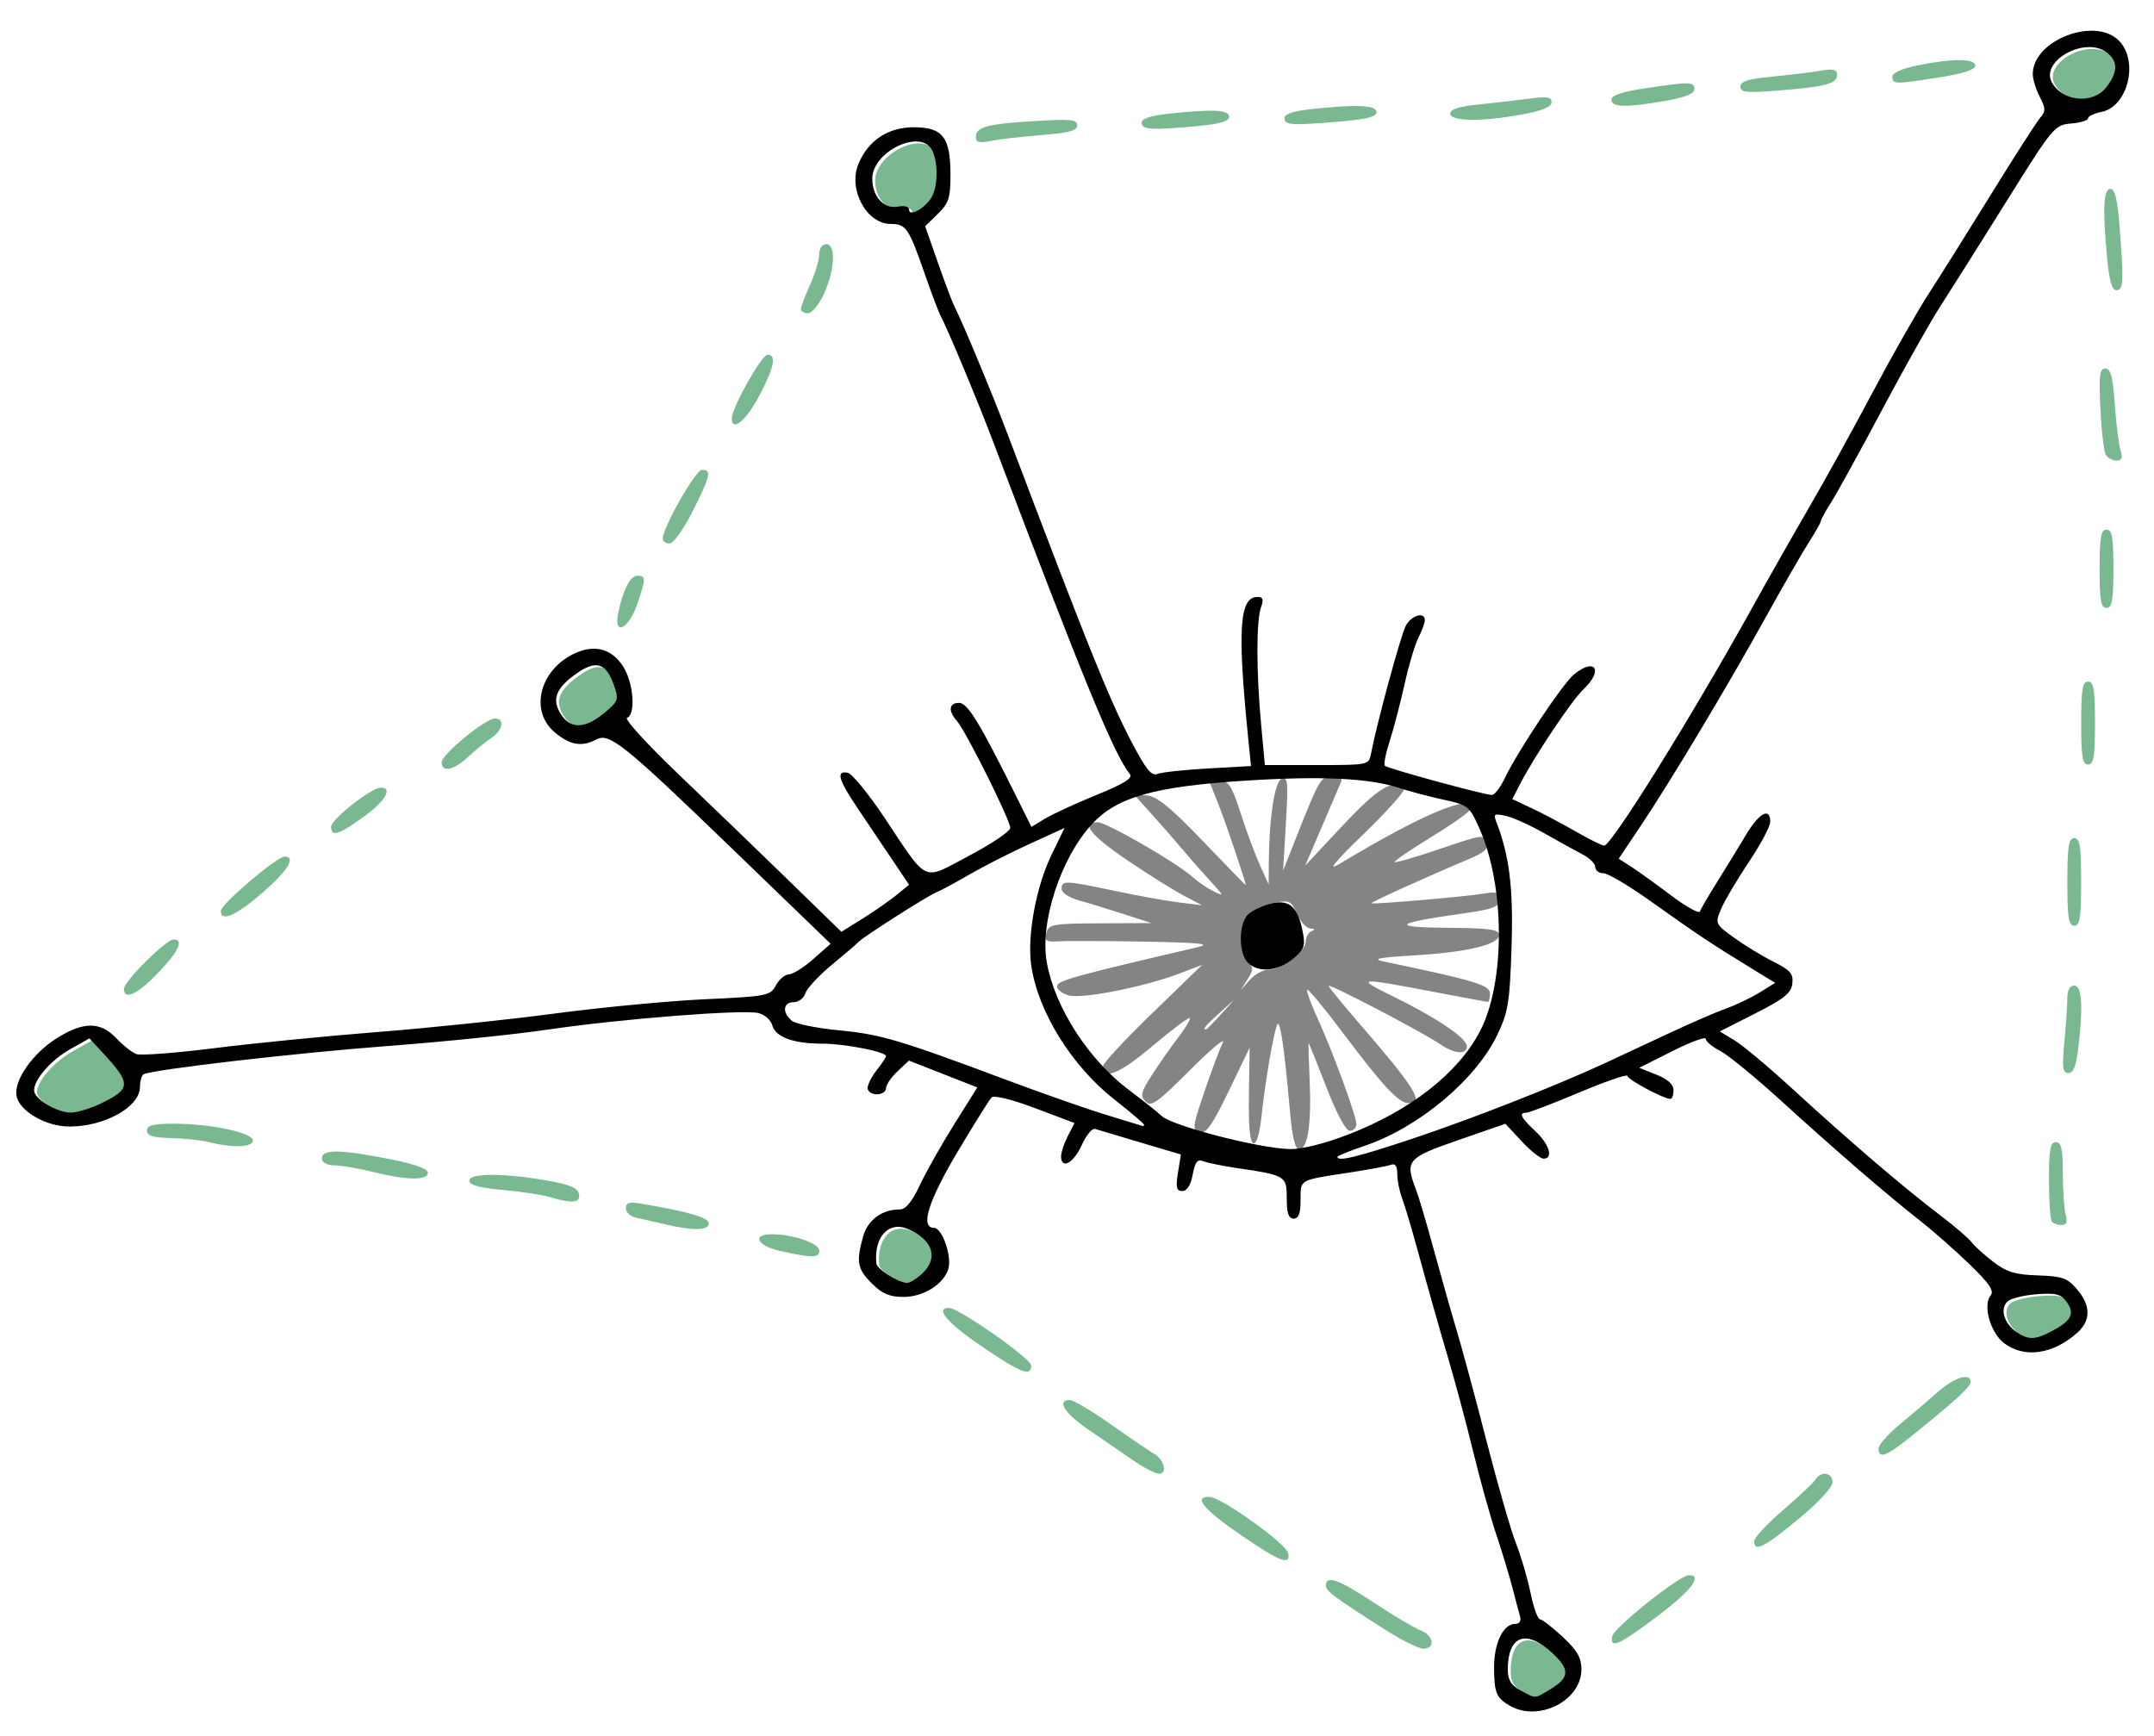 <?xml version="1.0" encoding="UTF-8" standalone="no"?>
<!-- Created with Inkscape (http://www.inkscape.org/) -->

<svg
   width="165mm"
   height="133mm"
   viewBox="0 0 165 133"
   version="1.1"
   id="svg1029"
   inkscape:version="1.1.1 (1:1.1+202109281943+c3084ef5ed)"
   sodipodi:docname="oeilSeul.svg"
   xmlns:inkscape="http://www.inkscape.org/namespaces/inkscape"
   xmlns:sodipodi="http://sodipodi.sourceforge.net/DTD/sodipodi-0.dtd"
   xmlns="http://www.w3.org/2000/svg"
   xmlns:svg="http://www.w3.org/2000/svg">
  <sodipodi:namedview
     id="namedview1031"
     pagecolor="#505050"
     bordercolor="#eeeeee"
     borderopacity="1"
     inkscape:pageshadow="0"
     inkscape:pageopacity="0"
     inkscape:pagecheckerboard="0"
     inkscape:document-units="mm"
     showgrid="false"
     inkscape:zoom="0.64052329"
     inkscape:cx="396.55076"
     inkscape:cy="561.25984"
     inkscape:window-width="1854"
     inkscape:window-height="1098"
     inkscape:window-x="66"
     inkscape:window-y="29"
     inkscape:window-maximized="1"
     inkscape:current-layer="layer1" />
  <defs
     id="defs1026" />
  <g
     inkscape:label="Calque 1"
     inkscape:groupmode="layer"
     id="layer1">
    <g
       id="g1550"
       transform="translate(-31.522,-31.132)">
      <path
         id="path15074"
         style="fill:#7ab892;fill-opacity:1;stroke:none;stroke-width:0.353;stroke-opacity:1"
         d="m 191.728,34.883 c -1.642,0.031 -3.482,1.443 -2.817,2.685 0.8,1.494 3.134,1.722 4.168,0.407 0.951,-1.209 0.926,-2.102 -0.077,-2.758 -0.37,-0.242 -0.814,-0.342 -1.274,-0.334 z m -89.861,7.231 c -1.4,0.023 -3.307,1.365 -3.307,2.859 0,1.343 0.894,2.332 1.928,2.135 0.539,-0.103 0.895,-0.009 0.895,0.235 0,0.588 1.3,-0.163 1.755,-1.014 0.465,-0.869 0.463,-2.693 -0.004,-3.566 -0.249,-0.465 -0.719,-0.658 -1.267,-0.649 z M 77.399,82.238 c -0.411,-0.008 -0.907,0.215 -1.528,0.657 -1.57,1.117 -1.889,1.987 -1.145,3.123 0.739,1.127 1.845,1.088 3.296,-0.116 1.091,-0.905 1.135,-1.029 0.757,-2.115 -0.36,-1.034 -0.78,-1.538 -1.381,-1.549 z m -38.805,28.585 -1.451,0.815 c -1.487,0.836 -2.788,2.317 -2.788,3.175 0,0.64 1.723,1.682 2.799,1.693 0.472,0.005 1.53,-0.316 2.35,-0.713 2.3,-1.113 2.306,-1.503 0.057,-3.928 z m 61.926,14.436 c -1.075,0.013 -1.805,1.14 -1.648,2.799 0.041,0.436 1.67,1.47 2.355,1.496 0.206,0.008 0.722,-0.309 1.146,-0.705 1.279,-1.192 0.852,-2.568 -1.061,-3.414 -0.278,-0.123 -0.545,-0.18 -0.793,-0.177 z m 88.1,5.124 c -0.228,-4.8e-4 -0.497,0.012 -0.82,0.035 -0.963,0.068 -1.973,0.307 -2.244,0.532 -0.634,0.526 -0.332,1.671 0.615,2.334 0.925,0.648 1.421,0.65 2.655,0.012 1.567,-0.81 1.875,-1.36 1.257,-2.242 -0.35,-0.499 -0.647,-0.67 -1.463,-0.671 z m -40.075,26.414 c -0.814,0.022 -1.301,0.832 -1.301,2.37 0,0.805 0.24,1.201 0.97,1.597 1.213,0.658 1.033,0.661 2.228,-0.044 1.555,-0.919 1.595,-1.544 0.181,-2.84 -0.811,-0.743 -1.521,-1.097 -2.077,-1.083 z" />
      <path
         style="fill:#000000;stroke-width:0.353"
         d="m 147.199,161.813 c -1.056,-0.599 -1.223,-0.998 -1.229,-2.94 -0.006,-1.877 0.707,-3.342 1.626,-3.342 0.341,0 0.468,-0.223 0.354,-0.617 -0.099,-0.34 -0.363,-1.332 -0.588,-2.205 -0.225,-0.873 -0.78,-2.699 -1.233,-4.057 -0.454,-1.358 -1.249,-4.216 -1.767,-6.35 -0.518,-2.134 -1.413,-5.468 -1.99,-7.408 -0.576,-1.94 -1.499,-5.195 -2.05,-7.232 -0.551,-2.037 -1.174,-4.151 -1.384,-4.697 -0.21,-0.546 -0.382,-1.397 -0.382,-1.89 0,-0.606 -0.154,-0.838 -0.474,-0.715 -0.261,0.1 -1.729,0.374 -3.263,0.609 -3.837,0.588 -3.671,0.493 -3.671,2.096 0,1.029 -0.146,1.422 -0.529,1.422 -0.39,0 -0.529,-0.407 -0.529,-1.549 0,-1.735 -0.055,-1.768 -3.881,-2.334 -1.067,-0.158 -2.199,-0.39 -2.514,-0.516 -0.446,-0.178 -0.627,0.052 -0.81,1.027 -0.152,0.811 -0.433,1.256 -0.794,1.256 -0.453,0 -0.516,-0.264 -0.335,-1.399 l 0.224,-1.399 -3.089,-0.917 c -1.699,-0.504 -3.269,-0.974 -3.489,-1.043 -0.22,-0.07 -0.68,0.496 -1.024,1.258 -0.62,1.375 -1.575,1.883 -1.575,0.837 0,-0.301 0.232,-0.996 0.516,-1.545 l 0.516,-0.999 -3.018,-1.139 c -1.791,-0.676 -3.147,-1.01 -3.336,-0.821 -0.175,0.175 -1.351,2.055 -2.614,4.178 -2.25,3.782 -2.877,5.812 -1.794,5.812 0.626,0 1.39,2.215 1.09,3.16 -0.373,1.174 -1.914,2.131 -3.431,2.131 -1.067,0 -1.631,-0.24 -2.422,-1.031 -1.116,-1.116 -1.215,-1.644 -0.675,-3.587 0.355,-1.279 1.441,-2.085 2.81,-2.085 0.454,0 0.938,-0.584 1.534,-1.852 0.479,-1.019 1.667,-3.122 2.64,-4.674 l 1.769,-2.822 -2.62,-1.027 -2.62,-1.027 -0.877,0.824 c -0.482,0.453 -0.877,1.034 -0.877,1.291 0,0.257 -0.318,0.468 -0.706,0.468 -0.388,0 -0.706,-0.217 -0.706,-0.482 0,-0.265 0.318,-0.885 0.706,-1.379 0.388,-0.493 0.706,-0.972 0.706,-1.064 0,-0.335 -3.181,-0.956 -4.896,-0.956 -2.213,0 -3.586,-0.51 -3.824,-1.419 -0.101,-0.388 -0.573,-0.803 -1.047,-0.922 -1.178,-0.296 -10.563,0.44 -16.162,1.268 -2.522,0.373 -7.999,0.934 -12.171,1.248 -7.106,0.535 -18.194,1.819 -18.785,2.177 -0.146,0.088 -0.265,0.523 -0.265,0.966 0,1.524 -2.688,3.032 -5.405,3.032 -1.835,0 -3.887,-1.213 -4.058,-2.399 -0.17,-1.179 1.254,-3.201 3.06,-4.347 2.057,-1.305 3.371,-1.311 4.585,-0.024 0.514,0.545 1.207,1.094 1.538,1.218 0.332,0.125 3.03,-0.08 5.997,-0.454 2.967,-0.374 8.569,-0.928 12.45,-1.232 3.881,-0.303 9.992,-0.941 13.582,-1.417 3.59,-0.476 8.774,-0.969 11.521,-1.096 4.774,-0.22 5.014,-0.267 5.439,-1.061 0.245,-0.457 0.696,-0.838 1.002,-0.846 0.307,-0.008 1.151,-0.539 1.876,-1.18 l 1.318,-1.165 -7.456,-7.199 c -8.424,-8.134 -9.488,-8.989 -10.503,-8.446 -1.096,0.587 -2.011,0.429 -3.171,-0.548 -2.019,-1.699 -1.102,-4.966 1.723,-6.136 1.463,-0.606 2.731,-0.195 3.551,1.15 0.772,1.266 0.933,3.645 0.262,3.869 -0.238,0.08 1.547,2.037 3.969,4.351 2.421,2.314 6.213,5.97 8.427,8.126 l 4.025,3.919 1.62,-1.01 c 0.891,-0.555 2.057,-1.367 2.592,-1.803 l 0.972,-0.793 -1.305,-1.94 c -0.718,-1.067 -1.909,-2.839 -2.648,-3.937 -1.467,-2.18 -1.661,-2.879 -0.751,-2.704 0.326,0.063 1.582,1.594 2.791,3.403 3.443,5.151 2.85,4.883 6.52,2.949 1.724,-0.908 3.138,-1.866 3.142,-2.128 0.009,-0.581 -3.401,-7.418 -4.087,-8.194 -0.687,-0.778 -0.613,-1.383 0.17,-1.383 0.653,0 1.555,1.481 4.449,7.309 l 1.089,2.194 1.045,-0.634 c 0.575,-0.348 2.35,-1.166 3.945,-1.818 2.156,-0.88 2.809,-1.294 2.545,-1.611 -1.177,-1.419 -3.577,-7.251 -10.438,-25.372 -1.191,-3.147 -3.5,-8.683 -4.046,-9.701 -0.156,-0.291 -0.687,-1.693 -1.181,-3.114 -1.266,-3.646 -1.464,-3.941 -2.643,-3.941 -1.86,0 -3.286,-2.648 -2.477,-4.6 0.744,-1.795 2.271,-2.808 4.235,-2.808 2.223,0 2.815,0.764 2.815,3.629 0,1.783 -0.131,2.188 -0.97,3.008 l -0.97,0.948 0.989,2.822 c 0.544,1.552 1.114,3.06 1.267,3.351 0.562,1.068 2.872,6.615 4.041,9.701 6.261,16.536 7.746,20.226 9.481,23.567 1.107,2.131 1.559,2.7 1.999,2.518 0.313,-0.129 2.057,-0.319 3.876,-0.422 l 3.307,-0.187 -0.233,-2.331 c -0.815,-8.157 -0.646,-10.621 0.727,-10.621 0.427,0 0.492,0.186 0.274,0.794 -0.368,1.031 -0.368,4.909 0.002,8.908 l 0.293,3.175 h 3.983 c 3.969,0 3.984,-0.003 4.15,-0.882 0.425,-2.25 2.282,-9.08 2.662,-9.79 0.431,-0.804 1.458,-1.103 1.458,-0.423 0,0.204 -0.219,0.799 -0.486,1.323 -0.267,0.524 -0.749,2.143 -1.071,3.598 -0.322,1.455 -0.834,3.41 -1.137,4.344 -0.304,0.934 -0.468,1.783 -0.365,1.886 0.214,0.214 7.627,2.236 8.198,2.236 0.207,1.7e-4 0.659,-0.595 1.006,-1.323 0.961,-2.016 4.395,-7.169 5.26,-7.891 1.633,-1.363 2.315,-0.354 0.753,1.113 -0.895,0.841 -3.783,5.159 -4.876,7.29 l -0.579,1.13 1.5,0.704 c 0.825,0.387 2.341,1.188 3.369,1.781 1.028,0.592 2.004,1.077 2.167,1.077 0.56,0 6.67,-9.819 11.306,-18.168 1.293,-2.328 3.275,-5.821 4.405,-7.761 1.13,-1.94 3.301,-5.875 4.825,-8.744 1.524,-2.869 3.462,-6.282 4.308,-7.585 0.846,-1.303 3.008,-4.75 4.806,-7.66 1.798,-2.91 3.49,-5.546 3.76,-5.856 0.421,-0.483 0.415,-0.711 -0.042,-1.587 -0.293,-0.563 -0.535,-1.345 -0.536,-1.738 -0.008,-2.62 4.824,-4.457 6.639,-2.525 1.491,1.587 0.626,5.015 -1.365,5.413 -0.574,0.115 -1.043,0.338 -1.043,0.496 0,0.158 -0.583,0.337 -1.295,0.397 -1.263,0.107 -1.384,0.252 -4.93,5.93 -1.999,3.201 -4.282,6.823 -5.073,8.048 -0.791,1.225 -2.803,4.797 -4.47,7.938 -1.668,3.141 -3.406,6.302 -3.863,7.026 -0.457,0.724 -0.831,1.402 -0.831,1.506 0,0.105 -0.428,0.862 -0.951,1.683 -0.523,0.821 -2.005,3.397 -3.293,5.726 -2.871,5.19 -7.277,12.542 -9.549,15.934 l -1.694,2.528 0.953,0.613 c 0.524,0.337 1.898,1.326 3.053,2.197 1.155,0.871 2.152,1.426 2.217,1.233 0.064,-0.193 0.655,-1.208 1.313,-2.256 0.658,-1.048 1.645,-2.659 2.193,-3.58 1.018,-1.71 1.879,-2.185 1.879,-1.036 0,0.352 -0.739,1.741 -1.642,3.087 -0.903,1.346 -1.857,2.961 -2.12,3.589 -0.473,1.13 -0.463,1.153 0.997,2.21 0.811,0.587 2.169,1.415 3.018,1.839 1.29,0.644 1.526,0.919 1.439,1.67 -0.085,0.73 -0.618,1.16 -2.831,2.284 l -2.726,1.384 1.139,0.688 c 0.626,0.378 2.63,2.057 4.452,3.731 4.257,3.909 8.52,7.562 11.171,9.569 1.153,0.873 2.286,1.84 2.517,2.148 0.232,0.308 0.989,0.993 1.682,1.522 1.015,0.775 1.679,0.976 3.405,1.031 1.866,0.06 2.254,0.197 2.992,1.055 1.061,1.234 1.08,2.376 0.054,3.31 -1.862,1.696 -4.124,2.014 -5.672,0.796 -1.024,-0.805 -1.598,-2.899 -0.994,-3.627 0.291,-0.351 -0.095,-0.92 -1.636,-2.409 -1.109,-1.072 -2.811,-2.57 -3.781,-3.328 -2.459,-1.921 -6.48,-5.392 -10.659,-9.2 -1.952,-1.778 -4.043,-3.489 -4.647,-3.801 -0.604,-0.312 -1.098,-0.725 -1.098,-0.916 0,-0.191 -1.146,0.229 -2.547,0.934 l -2.547,1.283 1.312,0.523 c 0.868,0.346 1.312,0.749 1.312,1.191 0,0.367 -0.109,0.668 -0.241,0.668 -0.51,0 -3.286,-1.488 -3.286,-1.762 0,-0.158 -1.659,0.411 -3.688,1.266 -2.028,0.855 -3.854,1.554 -4.057,1.554 -0.607,0 -0.428,0.368 0.689,1.411 1.082,1.01 1.409,2.126 0.617,2.105 -0.243,-0.006 -0.997,-0.61 -1.676,-1.34 l -1.235,-1.329 -3.615,1.252 c -3.917,1.357 -4.091,1.56 -3.235,3.787 0.21,0.546 0.836,2.66 1.391,4.697 0.555,2.037 1.343,4.815 1.751,6.174 0.408,1.358 1.434,5.168 2.282,8.467 0.847,3.298 1.853,6.791 2.236,7.761 0.383,0.97 0.884,2.677 1.115,3.792 0.231,1.116 0.554,2.028 0.718,2.028 0.164,0 0.947,0.605 1.739,1.343 1.122,1.046 1.441,1.6 1.441,2.504 0,2.379 -3.258,4.04 -5.468,2.786 z m 3.021,-1.235 c 1.555,-0.919 1.595,-1.544 0.181,-2.84 -1.997,-1.83 -3.379,-1.303 -3.379,1.288 0,0.805 0.241,1.201 0.97,1.597 1.213,0.658 1.033,0.662 2.228,-0.044 z m 38.385,-27.424 c 1.567,-0.81 1.875,-1.36 1.257,-2.242 -0.447,-0.639 -0.81,-0.74 -2.283,-0.637 -0.963,0.068 -1.973,0.307 -2.244,0.532 -0.634,0.526 -0.332,1.671 0.615,2.334 0.925,0.648 1.421,0.651 2.655,0.013 z m -86.452,-4.447 c 1.279,-1.192 0.852,-2.568 -1.061,-3.414 -1.484,-0.656 -2.634,0.58 -2.441,2.623 0.041,0.436 1.67,1.471 2.355,1.496 0.206,0.008 0.722,-0.31 1.147,-0.705 z m 37.591,-10.353 c 4.56,-1.524 10.881,-4.003 14.687,-5.762 1.067,-0.493 3.29,-1.53 4.939,-2.304 1.649,-0.774 3.616,-1.627 4.371,-1.896 0.755,-0.268 1.91,-0.82 2.567,-1.227 l 1.195,-0.739 -1.862,-1.139 c -2.972,-1.818 -4.307,-2.708 -7.586,-5.053 -1.695,-1.213 -3.362,-2.205 -3.706,-2.205 -0.343,0 -0.624,-0.211 -0.624,-0.47 0,-0.258 -0.437,-0.695 -0.97,-0.97 -0.534,-0.275 -1.843,-0.999 -2.91,-1.608 -1.067,-0.61 -2.397,-1.213 -2.955,-1.341 -0.878,-0.202 -0.981,-0.147 -0.767,0.402 1.026,2.635 1.33,5.103 1.186,9.629 -0.135,4.225 -0.257,4.984 -1.074,6.705 -1.64,3.451 -6.03,7.132 -10.176,8.532 -1.148,0.388 -2.087,0.77 -2.087,0.849 0,0.386 1.534,0.013 5.774,-1.404 z m -5.003,-0.287 c 4.813,-1.853 8.471,-4.714 10.154,-7.942 1.94,-3.722 1.923,-11.087 -0.035,-15.499 -0.775,-1.747 -0.869,-1.822 -2.759,-2.232 -1.076,-0.233 -2.599,-0.635 -3.385,-0.894 -2.316,-0.762 -5.976,-0.937 -11.801,-0.564 -6.97,0.447 -9.823,1.253 -11.732,3.314 -2.422,2.616 -4.036,7.583 -3.465,10.663 0.639,3.446 3.199,7.402 6.295,9.729 1.113,0.836 2.226,1.72 2.474,1.964 0.784,0.769 7.444,2.497 9.845,2.554 0.889,0.021 2.644,-0.414 4.41,-1.094 z m -7.625,-13.184 c -0.758,-0.758 -0.719,-3.071 0.063,-3.761 0.34,-0.3 1.144,-0.657 1.789,-0.794 1.366,-0.29 1.988,0.305 2.358,2.253 0.196,1.032 0.087,1.315 -0.769,2.016 -1.162,0.951 -2.652,1.075 -3.441,0.286 z m -7.963,12.405 c 0,-0.079 -1.018,-0.944 -2.262,-1.922 -3.287,-2.583 -5.864,-6.739 -6.376,-10.281 -0.324,-2.242 0.367,-6.014 1.547,-8.45 l 1.005,-2.075 -2.651,1.208 c -1.458,0.665 -3.538,1.723 -4.622,2.352 -1.084,0.629 -2.253,1.258 -2.599,1.398 -0.68,0.275 -5.625,3.435 -5.914,3.779 -0.097,0.115 -1.002,0.89 -2.01,1.722 -1.009,0.832 -1.932,1.822 -2.052,2.2 -0.12,0.378 -0.525,0.688 -0.9,0.688 -0.814,0 -0.896,0.794 -0.146,1.417 0.295,0.245 1.922,0.576 3.616,0.737 3.193,0.302 4.656,0.737 12.958,3.848 2.716,1.018 6.13,2.211 7.585,2.651 1.455,0.44 2.686,0.817 2.734,0.837 0.049,0.02 0.088,-0.028 0.088,-0.108 z M 39.282,115.651 c 2.3,-1.113 2.306,-1.503 0.058,-3.928 l -0.967,-1.043 -1.451,0.816 c -1.487,0.836 -2.788,2.317 -2.788,3.174 0,0.64 1.722,1.682 2.799,1.694 0.472,0.005 1.53,-0.315 2.35,-0.712 z m 38.52,-29.892 c 1.091,-0.905 1.135,-1.029 0.757,-2.115 -0.607,-1.741 -1.381,-1.979 -2.908,-0.892 -1.57,1.117 -1.889,1.987 -1.145,3.123 0.739,1.127 1.845,1.088 3.296,-0.116 z m 25.115,-39.574 c 0.465,-0.869 0.463,-2.693 -0.004,-3.566 -0.884,-1.652 -4.574,0.131 -4.574,2.211 0,1.343 0.894,2.332 1.928,2.135 0.539,-0.103 0.895,-0.009 0.895,0.235 0,0.588 1.3,-0.163 1.756,-1.015 z m 89.941,-8.353 c 0.951,-1.209 0.926,-2.102 -0.077,-2.759 -1.69,-1.107 -4.942,0.762 -4.091,2.351 0.8,1.494 3.133,1.722 4.168,0.407 z"
         id="path1074" />
      <g
         id="g8923"
         style="fill:#7ab892;fill-opacity:1;stroke:none"
         transform="translate(10.93,-666.948)">
        <g
           id="g2682"
           transform="translate(16.884,145.731)"
           style="fill:#7ab892;fill-opacity:1;stroke:none">
          <path
             style="fill:#7ab892;fill-opacity:1;stroke:none;stroke-width:0.353;stroke-opacity:1"
             d="m 148.666,558.225 c 0,-0.302 0.744,-0.63 1.999,-0.882 2.668,-0.536 4.351,-0.517 4.351,0.05 0,0.291 -0.974,0.604 -2.737,0.882 -3.431,0.54 -3.613,0.537 -3.613,-0.05 z"
             id="path2190-5" />
          <path
             style="fill:#7ab892;fill-opacity:1;stroke:none;stroke-width:0.353;stroke-opacity:1"
             d="m 137.024,558.984 c 0,-0.397 0.598,-0.588 2.381,-0.759 1.31,-0.125 2.977,-0.328 3.704,-0.45 1.044,-0.175 1.323,-0.109 1.323,0.313 0,0.677 -0.869,0.907 -4.498,1.195 -2.458,0.195 -2.91,0.148 -2.91,-0.3 z"
             id="path2188-6" />
          <path
             style="fill:#7ab892;fill-opacity:1;stroke:none;stroke-width:0.353;stroke-opacity:1"
             d="m 127.146,559.983 c 0,-0.335 0.826,-0.609 2.66,-0.882 3.401,-0.506 3.69,-0.498 3.69,0.097 0,0.329 -0.742,0.622 -2.234,0.882 -3.003,0.523 -4.116,0.497 -4.116,-0.097 z"
             id="path2184-9" />
          <path
             style="fill:#7ab892;fill-opacity:1;stroke:none;stroke-width:0.353;stroke-opacity:1"
             d="m 114.799,561.047 c 0,-0.331 0.685,-0.548 2.205,-0.698 1.213,-0.12 2.959,-0.321 3.881,-0.447 1.337,-0.183 1.676,-0.126 1.676,0.285 0,0.353 -0.703,0.644 -2.246,0.928 -3.109,0.573 -5.516,0.544 -5.516,-0.067 z"
             id="path2182-4" />
          <path
             style="fill:#7ab892;fill-opacity:1;stroke:none;stroke-width:0.353;stroke-opacity:1"
             d="m 102.099,561.401 c 0,-0.327 0.689,-0.551 2.168,-0.706 3.457,-0.361 4.887,-0.288 4.887,0.251 0,0.34 -0.778,0.543 -2.699,0.706 -3.819,0.323 -4.356,0.292 -4.356,-0.251 z"
             id="path2180-8" />
          <path
             style="fill:#7ab892;fill-opacity:1;stroke:none;stroke-width:0.353;stroke-opacity:1"
             d="m 91.163,561.754 c 0,-0.327 0.689,-0.551 2.168,-0.706 3.371,-0.352 4.534,-0.288 4.534,0.252 0,0.333 -0.723,0.546 -2.381,0.703 -3.546,0.335 -4.322,0.29 -4.322,-0.249 z"
             id="path2178-1" />
          <path
             style="fill:#7ab892;fill-opacity:1;stroke:none;stroke-width:0.353;stroke-opacity:1"
             d="m 78.463,562.844 c 0,-0.772 0.825,-0.996 4.498,-1.221 2.753,-0.168 3.263,-0.117 3.263,0.329 0,0.406 -0.636,0.579 -2.734,0.744 -1.504,0.118 -3.25,0.321 -3.881,0.449 -0.893,0.182 -1.147,0.115 -1.147,-0.302 z"
             id="path2176-2" />
        </g>
        <g
           id="g2691"
           transform="translate(16.884,145.731)"
           style="fill:#7ab892;fill-opacity:1;stroke:none">
          <path
             style="fill:#7ab892;fill-opacity:1;stroke:none;stroke-width:0.353;stroke-opacity:1"
             d="m 165.124,572.199 c -0.362,-3.837 -0.292,-5.38 0.247,-5.38 0.344,0 0.54,0.812 0.703,2.91 0.328,4.216 0.296,4.851 -0.247,4.851 -0.333,0 -0.546,-0.723 -0.703,-2.381 z"
             id="path2174-9" />
          <path
             style="fill:#7ab892;fill-opacity:1;stroke:none;stroke-width:0.353;stroke-opacity:1"
             d="m 165.019,587.198 c -0.148,-0.239 -0.335,-1.827 -0.417,-3.528 -0.123,-2.574 -0.059,-3.093 0.379,-3.093 0.405,0 0.572,0.63 0.721,2.734 0.107,1.504 0.304,3.091 0.439,3.528 0.182,0.588 0.103,0.794 -0.304,0.794 -0.302,0 -0.67,-0.196 -0.818,-0.435 z"
             id="path2168-0" />
          <path
             style="fill:#7ab892;fill-opacity:1;stroke:none;stroke-width:0.353;stroke-opacity:1"
             d="m 164.541,595.923 c 0,-2.43 0.1,-2.999 0.529,-2.999 0.429,0 0.529,0.568 0.529,2.999 0,2.43 -0.1,2.999 -0.529,2.999 -0.429,0 -0.529,-0.568 -0.529,-2.999 z"
             id="path2164-8" />
          <path
             style="fill:#7ab892;fill-opacity:1;stroke:none;stroke-width:0.353;stroke-opacity:1"
             d="m 163.13,607.741 c 0,-2.587 0.098,-3.175 0.529,-3.175 0.431,0 0.529,0.588 0.529,3.175 0,2.587 -0.098,3.175 -0.529,3.175 -0.431,0 -0.529,-0.588 -0.529,-3.175 z"
             id="path2160-0" />
          <path
             style="fill:#7ab892;fill-opacity:1;stroke:none;stroke-width:0.353;stroke-opacity:1"
             d="m 162.071,619.912 c 0,-2.744 0.096,-3.351 0.529,-3.351 0.433,0 0.529,0.608 0.529,3.351 0,2.744 -0.096,3.351 -0.529,3.351 -0.433,0 -0.529,-0.608 -0.529,-3.351 z"
             id="path2152-8" />
          <path
             style="fill:#7ab892;fill-opacity:1;stroke:none;stroke-width:0.353;stroke-opacity:1"
             d="m 161.842,632.171 c 0.124,-1.31 0.226,-2.818 0.227,-3.351 0.002,-0.626 0.19,-0.97 0.532,-0.97 0.589,0 0.689,1.614 0.301,4.851 -0.158,1.315 -0.376,1.852 -0.753,1.852 -0.443,0 -0.494,-0.396 -0.306,-2.381 z"
             id="path2148-6" />
          <path
             style="fill:#7ab892;fill-opacity:1;stroke:none;stroke-width:0.353;stroke-opacity:1"
             d="m 160.896,645.959 c -0.129,-0.129 -0.235,-1.558 -0.235,-3.175 0,-2.378 0.101,-2.94 0.529,-2.94 0.418,0 0.53,0.502 0.534,2.381 0.003,1.31 0.101,2.738 0.218,3.175 0.149,0.556 0.059,0.794 -0.299,0.794 -0.281,0 -0.617,-0.106 -0.747,-0.235 z"
             id="path2140-9" />
        </g>
        <g
           id="g2716"
           transform="translate(16.884,145.731)"
           style="fill:#7ab892;fill-opacity:1;stroke:none">
          <g
             id="g2673"
             style="fill:#7ab892;fill-opacity:1;stroke:none">
            <path
               style="fill:#7ab892;fill-opacity:1;stroke:none;stroke-width:0.353;stroke-opacity:1"
               d="m 65.058,576.03 c 0,-0.173 0.314,-1.006 0.698,-1.852 0.384,-0.846 0.701,-1.895 0.706,-2.332 0.005,-0.467 0.226,-0.794 0.537,-0.794 0.756,0 0.67,1.949 -0.167,3.792 -0.375,0.826 -0.926,1.499 -1.227,1.499 -0.301,0 -0.546,-0.141 -0.546,-0.314 z"
               id="path2172-3" />
            <path
               style="fill:#7ab892;fill-opacity:1;stroke:none;stroke-width:0.353;stroke-opacity:1"
               d="m 59.766,584.384 c 0,-0.791 2.289,-4.862 2.734,-4.863 0.719,-0.002 0.51,1.005 -0.667,3.213 -1.005,1.885 -2.068,2.733 -2.068,1.651 z"
               id="path2170-9" />
            <path
               style="fill:#7ab892;fill-opacity:1;stroke:none;stroke-width:0.353;stroke-opacity:1"
               d="m 54.474,593.621 c 0,-0.848 2.521,-5.283 3.003,-5.283 0.764,0 0.664,0.447 -0.714,3.184 -0.699,1.387 -1.468,2.461 -1.764,2.461 -0.289,0 -0.525,-0.163 -0.525,-0.362 z"
               id="path2166-8" />
            <path
               style="fill:#7ab892;fill-opacity:1;stroke:none;stroke-width:0.353;stroke-opacity:1"
               d="m 51.053,599.363 c 0.358,-1.781 0.929,-2.91 1.472,-2.91 0.672,0 0.67,0.191 -0.024,2.23 -0.631,1.853 -1.793,2.399 -1.448,0.68 z"
               id="path2162-5" />
            <path
               style="fill:#7ab892;fill-opacity:1;stroke:none;stroke-width:0.353;stroke-opacity:1"
               d="m 37.541,610.748 c 0,-0.605 3.352,-3.36 4.089,-3.36 0.769,0 0.588,0.917 -0.296,1.504 -0.437,0.29 -1.238,0.943 -1.782,1.452 -1.093,1.023 -2.01,1.207 -2.01,0.404 z"
               id="path2158-9" />
            <path
               style="fill:#7ab892;fill-opacity:1;stroke:none;stroke-width:0.353;stroke-opacity:1"
               d="m 29.074,615.682 c 0,-0.564 3.06,-2.979 3.792,-2.993 0.974,-0.019 0.343,1.054 -1.324,2.251 -1.925,1.383 -2.469,1.547 -2.469,0.742 z"
               id="path2156-6" />
            <path
               style="fill:#7ab892;fill-opacity:1;stroke:none;stroke-width:0.353;stroke-opacity:1"
               d="m 20.628,622.117 c 0.024,-0.518 4.288,-4.145 4.872,-4.145 0.919,0 0.268,1.066 -1.69,2.769 -2.026,1.762 -3.225,2.281 -3.182,1.376 z"
               id="path2154-3" />
            <path
               style="fill:#7ab892;fill-opacity:1;stroke:none;stroke-width:0.353;stroke-opacity:1"
               d="m 13.199,628.101 c 0,-0.573 3.228,-3.779 3.804,-3.779 0.818,0 0.405,0.89 -1.186,2.558 -1.563,1.638 -2.618,2.131 -2.618,1.221 z"
               id="path2150-5" />
          </g>
          <path
             style="fill:#7ab892;fill-opacity:1;stroke:none;stroke-width:0.353;stroke-opacity:1"
             d="m 19.726,639.844 c -0.582,-0.148 -1.892,-0.288 -2.91,-0.311 -1.393,-0.031 -1.852,-0.173 -1.852,-0.571 0,-0.41 0.464,-0.529 2.058,-0.529 2.835,0 6.056,0.683 6.056,1.283 0,0.528 -1.547,0.587 -3.351,0.128 z"
             id="path2146-1" />
          <path
             style="fill:#7ab892;fill-opacity:1;stroke:none;stroke-width:0.353;stroke-opacity:1"
             d="m 32.249,642.122 c -1.067,-0.266 -2.377,-0.491 -2.91,-0.499 -0.621,-0.01 -0.97,-0.206 -0.97,-0.544 0,-0.7 1.374,-0.685 5.14,0.055 1.965,0.386 2.974,0.745 2.974,1.058 0,0.603 -1.644,0.576 -4.233,-0.07 z"
             id="path2144-1" />
          <path
             style="fill:#7ab892;fill-opacity:1;stroke:none;stroke-width:0.353;stroke-opacity:1"
             d="m 45.831,644.054 c -0.582,-0.174 -2.209,-0.42 -3.616,-0.547 -1.81,-0.164 -2.558,-0.372 -2.558,-0.712 0,-0.592 2.636,-0.592 5.995,-0.001 1.703,0.3 2.32,0.561 2.407,1.02 0.13,0.688 -0.5,0.756 -2.228,0.241 z"
             id="path2142-5" />
          <path
             style="fill:#7ab892;fill-opacity:1;stroke:none;stroke-width:0.353;stroke-opacity:1"
             d="m 54.651,646.138 c -0.776,-0.185 -1.768,-0.41 -2.205,-0.499 -0.437,-0.09 -0.794,-0.416 -0.794,-0.725 0,-0.455 0.252,-0.518 1.323,-0.332 3.579,0.62 5.027,1.05 5.027,1.493 0,0.544 -1.237,0.568 -3.351,0.064 z"
             id="path2138-8" />
          <path
             style="fill:#7ab892;fill-opacity:1;stroke:none;stroke-width:0.353;stroke-opacity:1"
             d="m 63.558,648.203 c -1.838,-0.398 -2.329,-1.305 -0.706,-1.301 1.606,0.003 3.616,0.698 3.616,1.249 0,0.572 -0.473,0.581 -2.91,0.052 z"
             id="path2136-4" />
        </g>
        <g
           id="g2700"
           transform="translate(16.884,145.731)"
           style="fill:#7ab892;fill-opacity:1;stroke:none">
          <path
             style="fill:#7ab892;fill-opacity:1;stroke:none;stroke-width:0.353;stroke-opacity:1"
             d="m 78.904,655.488 c -2.618,-1.778 -3.612,-2.944 -2.508,-2.944 0.755,0 6.301,3.883 6.301,4.412 0,0.886 -0.761,0.591 -3.792,-1.467 z"
             id="path2134-8" />
          <path
             style="fill:#7ab892;fill-opacity:1;stroke:none;stroke-width:0.353;stroke-opacity:1"
             d="m 147.608,663.321 c 0,-0.281 0.732,-1.115 1.626,-1.852 0.895,-0.737 2.204,-1.853 2.91,-2.479 1.258,-1.116 2.519,-1.512 2.519,-0.791 0,0.384 -1.002,1.311 -4.317,3.995 -2.125,1.721 -2.739,1.973 -2.739,1.127 z"
             id="path2132-1" />
          <path
             style="fill:#7ab892;fill-opacity:1;stroke:none;stroke-width:0.353;stroke-opacity:1"
             d="m 90.422,664.166 c -0.854,-0.593 -2.386,-1.647 -3.404,-2.343 -1.778,-1.215 -2.395,-2.223 -1.36,-2.223 0.271,0 1.674,0.833 3.118,1.852 1.445,1.019 2.93,2.028 3.3,2.243 0.819,0.475 1.096,1.55 0.4,1.55 -0.276,0 -1.201,-0.485 -2.054,-1.078 z"
             id="path2130-0" />
          <path
             style="fill:#7ab892;fill-opacity:1;stroke:none;stroke-width:0.353;stroke-opacity:1"
             d="m 138.083,670.412 c 0,-0.262 0.992,-1.329 2.205,-2.372 1.213,-1.042 2.332,-2.098 2.487,-2.346 0.426,-0.68 1.305,-0.54 1.305,0.207 0,0.389 -1.071,1.544 -2.616,2.822 -2.644,2.187 -3.381,2.555 -3.381,1.688 z"
             id="path2128-3" />
          <path
             style="fill:#7ab892;fill-opacity:1;stroke:none;stroke-width:0.353;stroke-opacity:1"
             d="m 98.672,669.881 c -2.808,-1.929 -3.581,-2.888 -2.305,-2.858 0.898,0.021 5.88,3.589 6.019,4.311 0.19,0.987 -0.627,0.668 -3.714,-1.453 z"
             id="path2126-0" />
          <path
             style="fill:#7ab892;fill-opacity:1;stroke:none;stroke-width:0.353;stroke-opacity:1"
             d="m 127.211,677.692 c 0.125,-0.651 5.113,-4.633 5.844,-4.666 1.142,-0.052 0.187,1.202 -2.392,3.141 -2.965,2.229 -3.646,2.53 -3.453,1.525 z"
             id="path2122-4" />
          <path
             style="fill:#7ab892;fill-opacity:1;stroke:none;stroke-width:0.353;stroke-opacity:1"
             d="m 109.827,677.206 c -4.05,-2.587 -4.548,-2.96 -4.55,-3.407 -0.004,-0.812 0.985,-0.454 3.688,1.336 1.476,0.977 3.075,1.926 3.554,2.108 1.014,0.385 1.173,1.407 0.219,1.407 -0.358,0 -1.668,-0.65 -2.91,-1.444 z"
             id="path2120-4" />
        </g>
      </g>
      <path
         style="fill:#000000;fill-opacity:0.482;stroke-width:0.353"
         d="m 130.334,116.26 c -0.433,-4.934 -0.766,-7.167 -0.987,-6.615 -0.294,0.736 -0.905,4.328 -1.189,6.981 -0.149,1.396 -0.383,2.168 -0.631,2.082 -0.26,-0.091 -0.374,-1.353 -0.336,-3.728 l 0.058,-3.591 -1.6,3.317 c -1.272,2.637 -1.729,3.284 -2.23,3.153 -0.585,-0.153 -0.559,-0.372 0.356,-3.08 0.542,-1.604 1.177,-3.296 1.411,-3.76 0.234,-0.464 -0.889,0.47 -2.495,2.077 -2.513,2.515 -2.989,2.852 -3.417,2.424 -0.428,-0.428 -0.36,-0.712 0.492,-2.04 0.544,-0.848 1.452,-2.144 2.016,-2.881 0.564,-0.737 0.962,-1.403 0.885,-1.481 -0.078,-0.078 -1.375,0.896 -2.882,2.164 -2.536,2.134 -3.765,2.628 -3.765,1.514 0,-0.219 1.707,-2.052 3.792,-4.072 l 3.792,-3.673 -1.785,0.678 c -2.637,1.001 -7.335,1.933 -8.399,1.666 -0.511,-0.128 -0.929,-0.445 -0.929,-0.703 0,-0.432 1.237,-0.776 10.76,-2.995 1.114,-0.26 0.259,-0.35 -4.057,-0.429 -3.007,-0.055 -5.97,-0.066 -6.585,-0.025 -0.964,0.065 -1.091,-0.023 -0.929,-0.642 0.174,-0.665 0.471,-0.718 4.115,-0.736 l 3.928,-0.019 -2.117,-0.686 c -1.164,-0.377 -2.712,-0.851 -3.44,-1.053 -0.758,-0.21 -1.323,-0.587 -1.323,-0.882 0,-0.661 0.278,-0.651 4.073,0.155 1.737,0.369 3.952,0.767 4.922,0.885 l 1.764,0.215 -1.411,-0.741 c -0.776,-0.408 -2.721,-1.629 -4.322,-2.713 -2.825,-1.914 -3.595,-2.903 -2.261,-2.903 0.688,0 6.078,3.112 7.282,4.205 0.392,0.355 1.109,0.845 1.594,1.087 0.823,0.412 0.809,0.361 -0.215,-0.75 -0.603,-0.655 -1.556,-1.738 -2.117,-2.407 -0.561,-0.669 -1.647,-1.911 -2.413,-2.762 l -1.393,-1.546 1.041,0.116 c 0.783,0.087 1.849,0.96 4.304,3.524 1.795,1.874 3.261,3.382 3.259,3.351 -0.026,-0.327 -1.506,-4.71 -2.073,-6.142 l -0.734,-1.852 h 0.807 c 0.689,0 0.925,0.364 1.611,2.494 0.442,1.372 1.105,3.158 1.473,3.969 l 0.67,1.475 0.01,-1.587 c 0.023,-3.493 0.45,-6.31 0.99,-6.517 0.463,-0.178 0.505,0.274 0.32,3.421 l -0.213,3.625 0.996,-2.522 c 1.782,-4.51 1.901,-4.71 2.799,-4.71 0.533,0 0.765,0.159 0.644,0.441 -0.104,0.243 -0.764,1.783 -1.467,3.423 l -1.278,2.982 2.872,-3.07 c 2.719,-2.906 3.905,-3.62 4.697,-2.828 0.133,0.133 -1.23,1.669 -3.028,3.413 -2.348,2.277 -2.887,2.941 -1.913,2.355 6.29,-3.788 10.109,-5.402 10.109,-4.273 0,0.179 -1.352,1.155 -3.006,2.169 -1.653,1.014 -2.95,1.898 -2.883,1.966 0.067,0.067 1.529,-0.353 3.248,-0.934 3.638,-1.23 3.561,-1.219 3.832,-0.512 0.152,0.397 -0.242,0.734 -1.462,1.246 -3.114,1.309 -7.472,3.286 -7.393,3.354 0.121,0.105 7.341,-0.516 8.633,-0.742 0.961,-0.168 1.147,-0.093 1.147,0.467 0,0.568 -0.434,0.729 -2.91,1.078 -5.149,0.726 -5.462,1.044 -1.058,1.078 3.232,0.025 3.969,0.126 3.969,0.546 0,0.742 -2.419,1.323 -6.526,1.569 -2.748,0.165 -3.255,0.268 -2.293,0.47 6.972,1.459 8.114,1.802 8.114,2.44 0,0.357 -0.068,0.65 -0.15,0.65 -0.083,0 -1.71,-0.299 -3.616,-0.664 -6.484,-1.242 -6.653,-1.231 -3.642,0.249 3.359,1.651 5.644,3.194 5.644,3.813 0,0.676 -0.955,0.6 -2.062,-0.164 -1.265,-0.872 -8.521,-4.668 -8.521,-4.457 0,0.092 0.995,1.318 2.211,2.724 4.428,5.12 5.141,6.26 3.913,6.26 -0.758,0 -1.953,-1.278 -5.073,-5.43 -1.409,-1.874 -2.625,-3.344 -2.703,-3.266 -0.078,0.078 0.263,1.027 0.758,2.109 1.188,2.596 3.011,7.561 3.011,8.198 0,0.278 -0.226,0.505 -0.502,0.505 -0.308,0 -1.005,-1.297 -1.8,-3.351 -0.714,-1.843 -1.323,-3.351 -1.353,-3.351 -0.03,0 0.004,1.274 0.074,2.83 0.15,3.312 -0.145,5.283 -0.792,5.283 -0.321,0 -0.538,-0.881 -0.716,-2.91 z m -5.295,-7.408 1.036,-1.147 -1.147,1.036 c -1.069,0.966 -1.309,1.257 -1.036,1.257 0.061,0 0.577,-0.516 1.147,-1.147 z m 3.665,-3.44 c 1.005,0 2.84,-1.391 2.84,-2.154 0,-0.335 0.198,-0.69 0.441,-0.788 0.3,-0.121 0.272,-0.187 -0.09,-0.206 -0.292,-0.015 -0.748,-0.518 -1.013,-1.117 -0.446,-1.009 -0.577,-1.072 -1.762,-0.852 -0.704,0.131 -1.557,0.487 -1.897,0.791 -0.759,0.681 -0.827,3.006 -0.11,3.724 0.441,0.441 0.437,0.617 -0.028,1.348 l -0.535,0.841 0.702,-0.794 c 0.386,-0.437 1.04,-0.794 1.454,-0.794 z"
         id="path26985" />
    </g>
  </g>
</svg>
